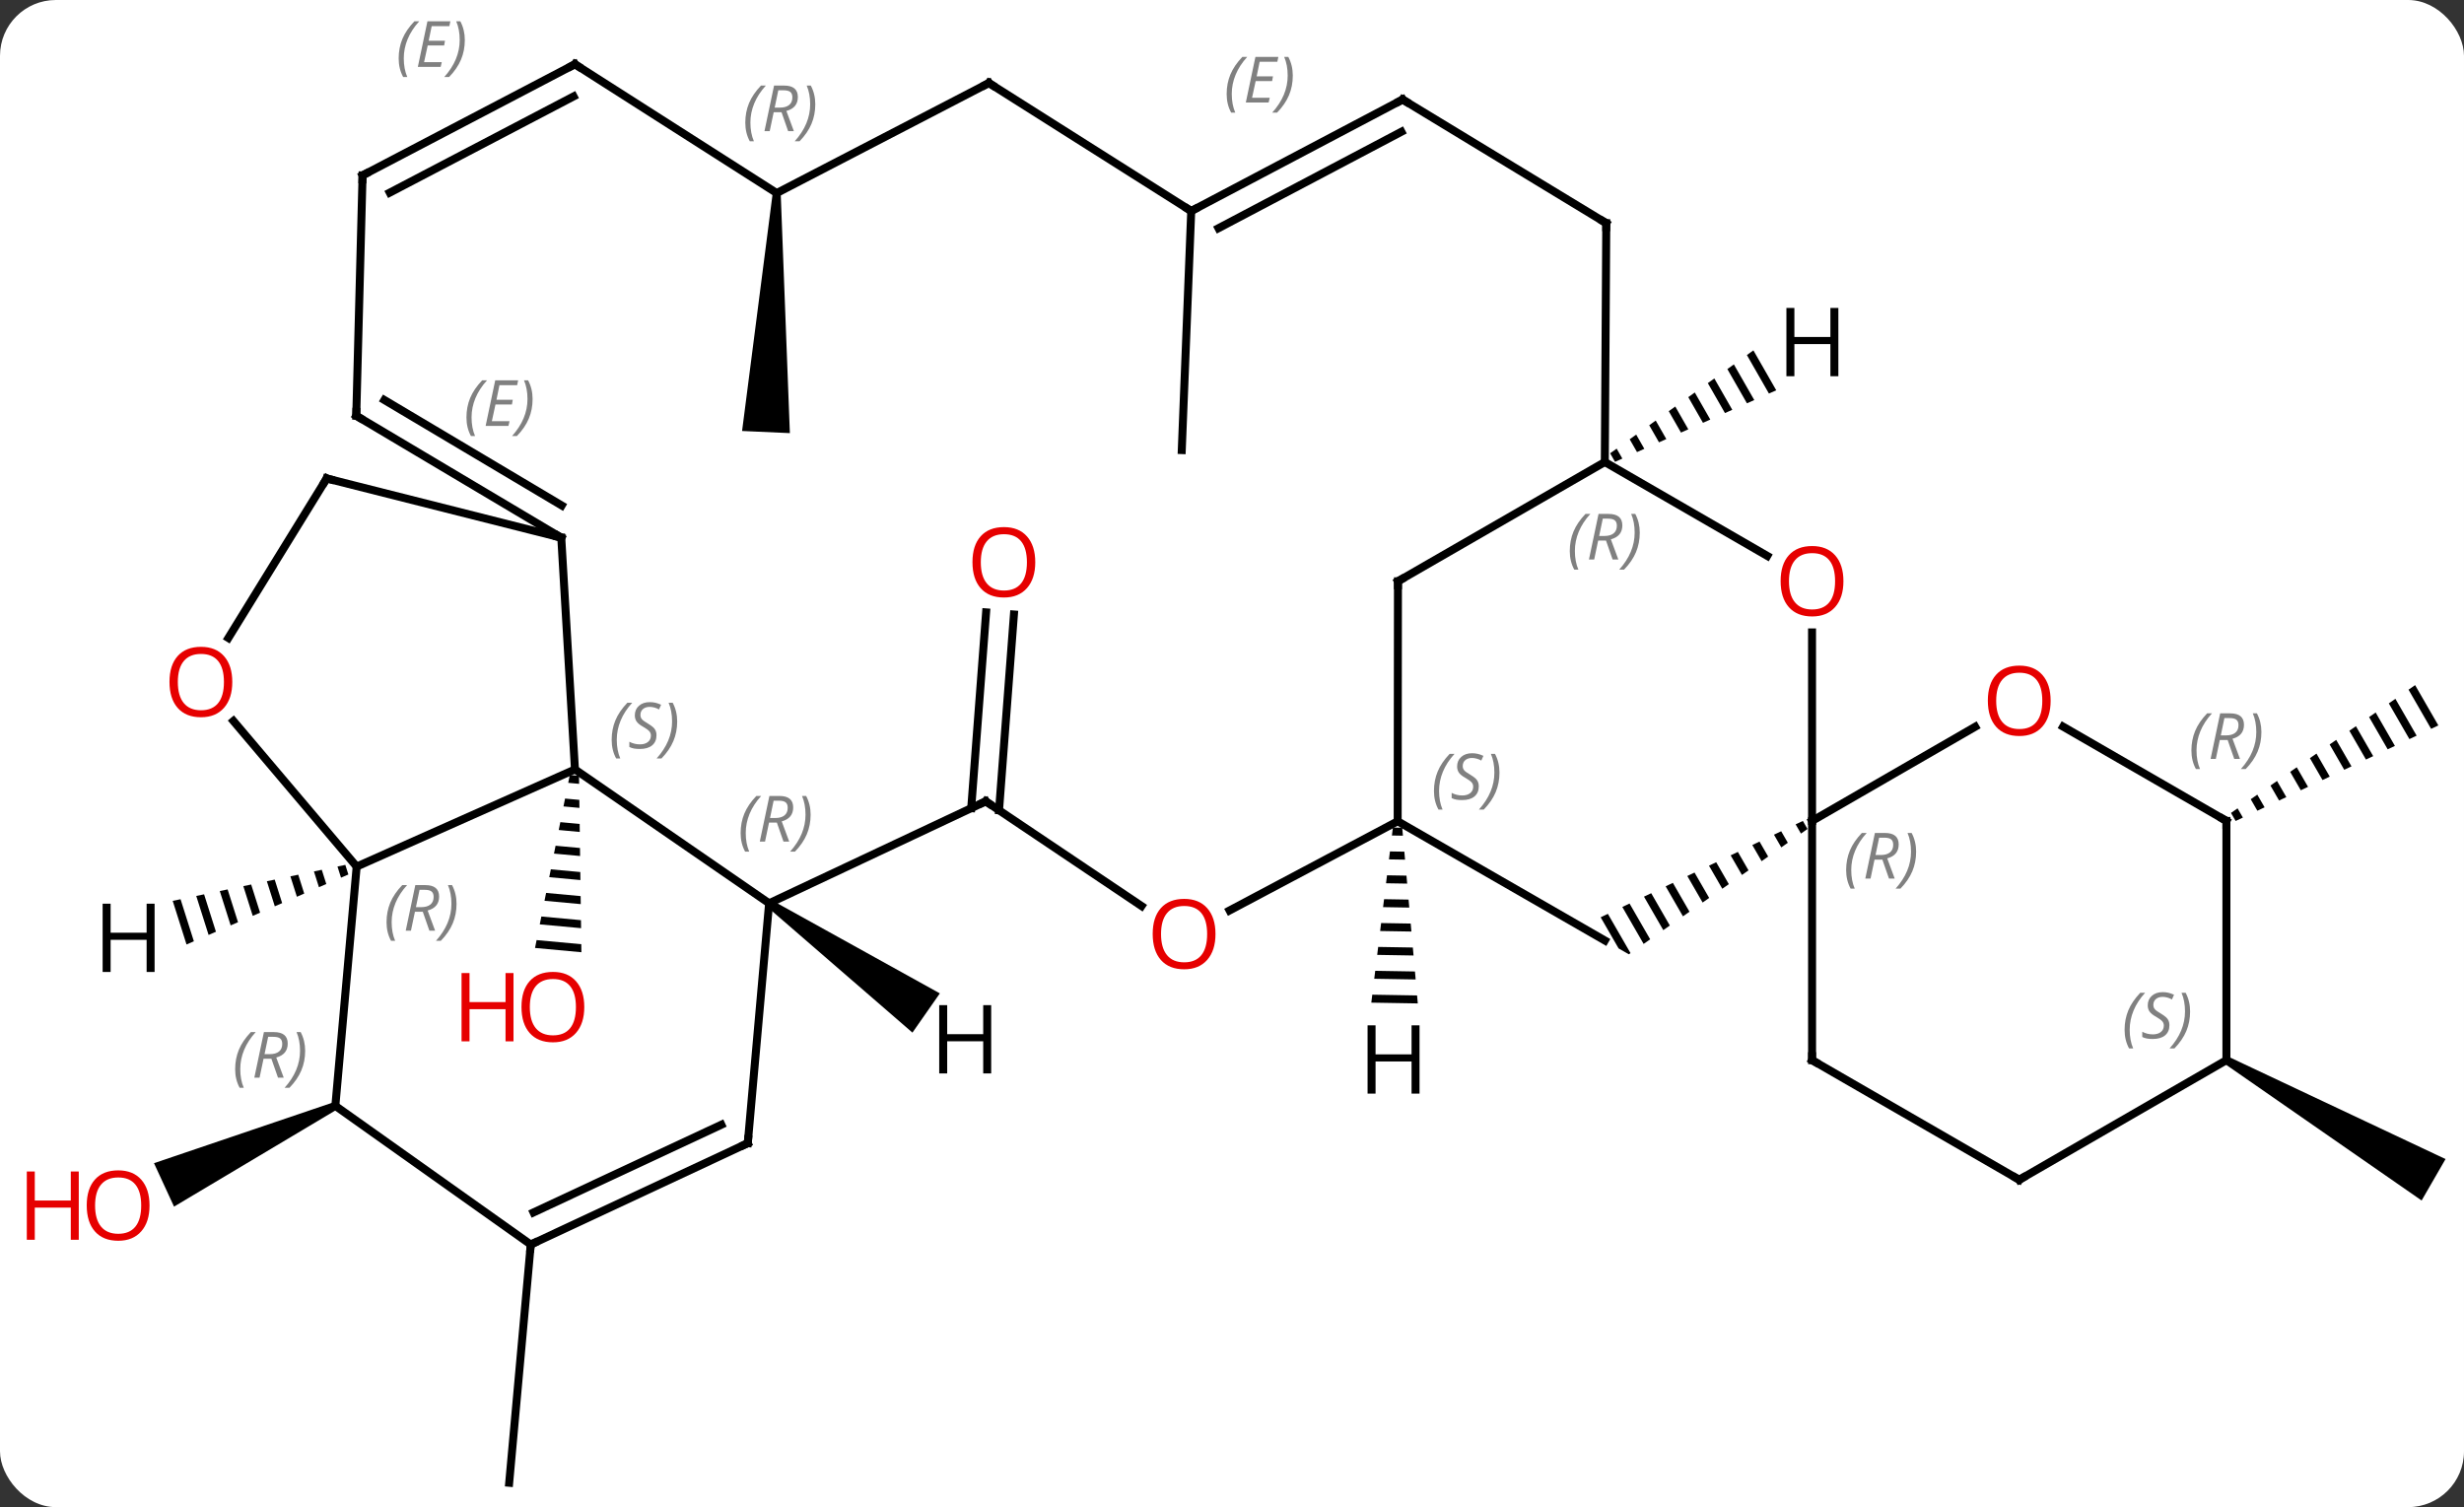 <svg width="309" viewBox="0 0 309 189" style="fill-opacity:1; color-rendering:auto; color-interpolation:auto; text-rendering:auto; stroke:black; stroke-linecap:square; stroke-miterlimit:10; shape-rendering:auto; stroke-opacity:1; fill:black; stroke-dasharray:none; font-weight:normal; stroke-width:1; font-family:'Open Sans'; font-style:normal; stroke-linejoin:miter; font-size:12; stroke-dashoffset:0; image-rendering:auto;" height="189" class="cas-substance-image" xmlns:xlink="http://www.w3.org/1999/xlink" xmlns="http://www.w3.org/2000/svg"><rect x="0" y="0" width="309" height="189" fill="#333333" stroke="none"/><svg class="cas-substance-single-component"><rect y="0" x="0" width="309" stroke="none" ry="7" rx="7" height="189" fill="white" class="cas-substance-group"/><svg y="0" x="0" width="309" viewBox="0 0 309 189" style="fill:black;" height="189" class="cas-substance-single-component-image"><svg><g><g transform="translate(160,97)" style="text-rendering:geometricPrecision; color-rendering:optimizeQuality; color-interpolation:linearRGB; stroke-linecap:butt; image-rendering:optimizeQuality;"><path style="stroke:none;" d="M142.869 -11.083 L142.045 -10.511 L144.876 -5.6 L145.784 -6.028 L142.869 -11.083 ZM140.395 -9.366 L139.571 -8.793 L142.153 -4.316 L143.06 -4.745 L140.395 -9.366 ZM137.922 -7.649 L137.097 -7.076 L139.429 -3.033 L140.337 -3.461 L137.922 -7.649 ZM135.448 -5.931 L134.623 -5.359 L136.705 -1.749 L137.613 -2.177 L135.448 -5.931 ZM132.974 -4.214 L132.149 -3.642 L132.149 -3.642 L133.981 -0.465 L134.889 -0.893 L132.974 -4.214 ZM130.5 -2.497 L129.675 -1.925 L131.257 0.819 L132.165 0.391 L130.5 -2.497 ZM128.026 -0.78 L127.201 -0.208 L128.534 2.103 L129.442 1.675 L128.026 -0.78 ZM125.552 0.937 L124.727 1.509 L125.81 3.387 L126.718 2.959 L125.552 0.937 ZM123.078 2.654 L122.254 3.227 L123.086 4.67 L123.994 4.242 L123.078 2.654 ZM120.604 4.371 L119.78 4.944 L119.78 4.944 L120.362 5.954 L121.27 5.526 L120.604 4.371 Z"/><path style="stroke:none;" d="M118.955 36.382 L119.455 35.516 L146.685 48.351 L143.685 53.547 Z"/><line y2="4.348" y1="-20.208" x2="-38.204" x1="-36.337" style="fill:none;"/><line y2="4.614" y1="-19.942" x2="-34.714" x1="-32.847" style="fill:none;"/><line y2="-70.536" y1="-40.557" x2="-10.614" x1="-11.799" style="fill:none;"/><path style="stroke:none;" d="M-88.544 0.185 L-88.742 1.171 L-87.375 1.297 L-87.389 0.292 L-88.544 0.185 ZM-89.139 3.143 L-89.337 4.129 L-87.335 4.314 L-87.348 3.308 L-87.348 3.308 L-89.139 3.143 ZM-89.733 6.101 L-89.931 7.087 L-87.294 7.331 L-87.307 6.325 L-89.733 6.101 ZM-90.328 9.059 L-90.526 10.045 L-87.253 10.347 L-87.266 9.342 L-90.328 9.059 ZM-90.923 12.017 L-91.121 13.003 L-91.121 13.003 L-87.212 13.364 L-87.226 12.358 L-90.923 12.017 ZM-91.517 14.975 L-91.716 15.961 L-91.716 15.961 L-87.171 16.381 L-87.171 16.381 L-87.185 15.375 L-87.185 15.375 L-91.517 14.975 ZM-92.112 17.933 L-92.31 18.919 L-92.31 18.919 L-87.13 19.397 L-87.13 19.397 L-87.144 18.392 L-87.144 18.392 L-92.112 17.933 ZM-92.707 20.891 L-92.905 21.877 L-87.09 22.414 L-87.09 22.414 L-87.103 21.408 L-92.707 20.891 Z"/><line y2="59.07" y1="88.947" x2="-93.441" x1="-96.144" style="fill:none;"/><path style="stroke:none;" d="M-63.094 -72.811 L-62.096 -72.766 L-60.945 -42.684 L-66.939 -42.954 Z"/><path style="stroke:none;" d="M-118.154 41.225 L-117.736 42.133 L-138.175 54.316 L-140.688 48.868 Z"/><path style="stroke:none;" d="M66.089 5.948 L65.183 6.379 L65.85 7.536 L66.672 6.959 L66.089 5.948 ZM63.372 7.243 L62.466 7.674 L63.384 9.265 L64.206 8.688 L63.372 7.243 ZM60.655 8.537 L59.749 8.969 L59.749 8.969 L60.917 10.995 L61.74 10.418 L60.655 8.537 ZM57.938 9.832 L57.033 10.264 L58.451 12.724 L58.451 12.724 L59.273 12.148 L57.938 9.832 ZM55.221 11.127 L54.316 11.559 L55.985 14.453 L56.807 13.877 L56.807 13.877 L55.221 11.127 ZM52.504 12.422 L51.599 12.854 L53.519 16.183 L54.341 15.606 L52.504 12.422 ZM49.788 13.717 L48.882 14.148 L48.882 14.148 L51.053 17.912 L51.053 17.912 L51.874 17.336 L49.788 13.717 ZM47.071 15.011 L46.165 15.443 L46.165 15.443 L48.586 19.642 L49.408 19.065 L47.071 15.011 ZM44.354 16.306 L43.448 16.738 L46.12 21.371 L46.12 21.371 L46.942 20.795 L44.354 16.306 ZM41.637 17.601 L40.731 18.033 L40.731 18.033 L42.981 21.934 L44.264 22.672 L44.476 22.524 L44.476 22.524 L41.637 17.601 Z"/><line y2="-17.693" y1="5.949" x2="67.24" x1="67.245" style="fill:none;"/><line y2="-5.862" y1="5.949" x2="87.702" x1="67.245" style="fill:none;"/><line y2="35.949" y1="5.949" x2="67.245" x1="67.245" style="fill:none;"/><line y2="5.991" y1="20.943" x2="15.276" x1="41.259" style="fill:none;"/><line y2="-39.06" y1="-27.288" x2="41.253" x1="61.626" style="fill:none;"/><line y2="5.949" y1="-5.872" x2="119.205" x1="98.73" style="fill:none;"/><line y2="50.949" y1="35.949" x2="93.225" x1="67.245" style="fill:none;"/><line y2="-24.105" y1="5.991" x2="15.312" x1="15.276" style="fill:none;"/><line y2="17.175" y1="5.991" x2="-5.804" x1="15.276" style="fill:none;"/><line y2="-24.105" y1="-39.06" x2="15.312" x1="41.253" style="fill:none;"/><line y2="-69.012" y1="-39.06" x2="41.436" x1="41.253" style="fill:none;"/><line y2="35.949" y1="5.949" x2="119.205" x1="119.205" style="fill:none;"/><line y2="35.949" y1="50.949" x2="119.205" x1="93.225" style="fill:none;"/><line y2="3.492" y1="16.617" x2="-36.384" x1="-16.845" style="fill:none;"/><line y2="-84.516" y1="-69.012" x2="15.897" x1="41.436" style="fill:none;"/><line y2="16.275" y1="3.492" x2="-63.549" x1="-36.384" style="fill:none;"/><line y2="-70.536" y1="-84.516" x2="-10.614" x1="15.897" style="fill:none;"/><line y2="-68.383" y1="-80.478" x2="-7.194" x1="15.742" style="fill:none;"/></g><g transform="translate(160,97)" style="stroke-linecap:butt; font-size:8.4px; fill:gray; text-rendering:geometricPrecision; image-rendering:optimizeQuality; color-rendering:optimizeQuality; font-family:'Open Sans'; font-style:italic; stroke:gray; color-interpolation:linearRGB;"><path style="stroke:none;" d="M-6.17 -85.207 Q-6.17 -86.536 -5.702 -87.661 Q-5.233 -88.786 -4.202 -89.864 L-3.592 -89.864 Q-4.561 -88.801 -5.045 -87.629 Q-5.53 -86.457 -5.53 -85.223 Q-5.53 -83.895 -5.092 -82.879 L-5.608 -82.879 Q-6.17 -83.911 -6.17 -85.207 ZM-0.907 -84.145 L-3.767 -84.145 L-2.563 -89.864 L0.312 -89.864 L0.187 -89.254 L-2.032 -89.254 L-2.407 -87.426 L-0.36 -87.426 L-0.47 -86.832 L-2.532 -86.832 L-2.985 -84.739 L-0.766 -84.739 L-0.907 -84.145 ZM2.124 -87.52 Q2.124 -86.192 1.648 -85.059 Q1.171 -83.926 0.156 -82.879 L-0.454 -82.879 Q1.484 -85.036 1.484 -87.52 Q1.484 -88.848 1.046 -89.864 L1.562 -89.864 Q2.124 -88.801 2.124 -87.52 Z"/><line y2="-0.51" y1="16.275" x2="-87.897" x1="-63.549" style="fill:none; stroke:black;"/><line y2="46.359" y1="16.275" x2="-66.225" x1="-63.549" style="fill:none; stroke:black;"/><line y2="-86.592" y1="-70.536" x2="-35.988" x1="-10.614" style="fill:none; stroke:black;"/><line y2="11.673" y1="-0.51" x2="-115.272" x1="-87.897" style="fill:none; stroke:black;"/><line y2="-29.571" y1="-0.51" x2="-89.613" x1="-87.897" style="fill:none; stroke:black;"/><line y2="59.07" y1="46.359" x2="-93.441" x1="-66.225" style="fill:none; stroke:black;"/><line y2="55.044" y1="44.043" x2="-93.091" x1="-69.537" style="fill:none; stroke:black;"/><line y2="-72.789" y1="-86.592" x2="-62.595" x1="-35.988" style="fill:none; stroke:black;"/><line y2="-6.584" y1="11.673" x2="-130.726" x1="-115.272" style="fill:none; stroke:black;"/><line y2="41.679" y1="11.673" x2="-117.945" x1="-115.272" style="fill:none; stroke:black;"/><line y2="-36.999" y1="-29.571" x2="-119.031" x1="-89.613" style="fill:none; stroke:black;"/><line y2="-44.862" y1="-29.571" x2="-115.323" x1="-89.613" style="fill:none; stroke:black;"/><line y2="-46.837" y1="-33.612" x2="-111.797" x1="-89.561" style="fill:none; stroke:black;"/><path style="stroke:none;" d="M-101.504 -44.647 Q-101.504 -45.975 -101.035 -47.1 Q-100.566 -48.225 -99.535 -49.303 L-98.925 -49.303 Q-99.894 -48.241 -100.379 -47.069 Q-100.863 -45.897 -100.863 -44.663 Q-100.863 -43.335 -100.425 -42.319 L-100.941 -42.319 Q-101.504 -43.35 -101.504 -44.647 ZM-96.24 -43.585 L-99.1 -43.585 L-97.897 -49.303 L-95.022 -49.303 L-95.147 -48.694 L-97.365 -48.694 L-97.74 -46.866 L-95.694 -46.866 L-95.803 -46.272 L-97.865 -46.272 L-98.319 -44.178 L-96.1 -44.178 L-96.24 -43.585 ZM-93.209 -46.96 Q-93.209 -45.632 -93.686 -44.499 Q-94.162 -43.366 -95.178 -42.319 L-95.787 -42.319 Q-93.85 -44.475 -93.85 -46.96 Q-93.85 -48.288 -94.287 -49.303 L-93.771 -49.303 Q-93.209 -48.241 -93.209 -46.96 Z"/><line y2="41.679" y1="59.07" x2="-117.945" x1="-93.441" style="fill:none; stroke:black;"/><line y2="-88.947" y1="-72.789" x2="-87.903" x1="-62.595" style="fill:none; stroke:black;"/><line y2="-36.999" y1="-16.994" x2="-119.031" x1="-131.363" style="fill:none; stroke:black;"/><line y2="-75.006" y1="-44.862" x2="-114.534" x1="-115.323" style="fill:none; stroke:black;"/><line y2="-75.006" y1="-88.947" x2="-114.534" x1="-87.903" style="fill:none; stroke:black;"/><line y2="-72.842" y1="-84.909" x2="-111.121" x1="-88.07" style="fill:none; stroke:black;"/><path style="stroke:none;" d="M-110.004 -89.672 Q-110.004 -91 -109.535 -92.125 Q-109.066 -93.25 -108.035 -94.328 L-107.426 -94.328 Q-108.394 -93.266 -108.879 -92.094 Q-109.363 -90.922 -109.363 -89.688 Q-109.363 -88.359 -108.926 -87.344 L-109.441 -87.344 Q-110.004 -88.375 -110.004 -89.672 ZM-104.74 -88.609 L-107.6 -88.609 L-106.397 -94.328 L-103.522 -94.328 L-103.647 -93.719 L-105.865 -93.719 L-106.24 -91.891 L-104.194 -91.891 L-104.303 -91.297 L-106.365 -91.297 L-106.819 -89.203 L-104.6 -89.203 L-104.74 -88.609 ZM-101.709 -91.984 Q-101.709 -90.656 -102.186 -89.523 Q-102.662 -88.391 -103.678 -87.344 L-104.287 -87.344 Q-102.35 -89.5 -102.35 -91.984 Q-102.35 -93.313 -102.787 -94.328 L-102.272 -94.328 Q-101.709 -93.266 -101.709 -91.984 Z"/><path style="fill:black; stroke:none;" d="M14.678 6.778 L14.555 7.776 L14.555 7.776 L15.935 7.8 L15.935 7.8 L15.847 6.798 L15.847 6.798 L14.678 6.778 ZM14.308 9.773 L14.185 10.771 L14.185 10.771 L16.202 10.805 L16.202 10.805 L16.113 9.803 L16.113 9.803 L14.308 9.773 ZM13.939 12.767 L13.816 13.765 L13.816 13.765 L16.468 13.809 L16.468 13.809 L16.379 12.808 L16.379 12.808 L13.939 12.767 ZM13.57 15.761 L13.446 16.759 L13.446 16.759 L16.734 16.814 L16.734 16.814 L16.645 15.813 L16.645 15.813 L13.57 15.761 ZM13.2 18.755 L13.077 19.753 L13.077 19.753 L17 19.819 L17 19.819 L16.912 18.818 L16.912 18.818 L13.2 18.755 ZM12.831 21.749 L12.708 22.747 L12.708 22.747 L17.267 22.824 L17.267 22.824 L17.178 21.823 L17.178 21.823 L12.831 21.749 ZM12.461 24.744 L12.338 25.742 L12.338 25.742 L17.533 25.829 L17.533 25.829 L17.444 24.828 L17.444 24.828 L12.461 24.744 ZM12.092 27.738 L11.969 28.736 L11.969 28.736 L17.799 28.834 L17.799 28.834 L17.71 27.833 L17.71 27.833 L12.092 27.738 Z"/><path style="fill:black; stroke:none;" d="M59.886 -53.062 L59.07 -52.475 L59.07 -52.475 L61.834 -47.648 L62.753 -48.055 L62.753 -48.055 L59.886 -53.062 ZM57.437 -51.301 L56.62 -50.715 L56.62 -50.715 L59.077 -46.424 L59.077 -46.424 L59.996 -46.832 L59.996 -46.832 L57.437 -51.301 ZM54.987 -49.541 L54.17 -48.955 L56.32 -45.201 L56.32 -45.201 L57.239 -45.609 L57.239 -45.609 L54.987 -49.541 ZM52.537 -47.781 L51.721 -47.194 L51.721 -47.194 L53.563 -43.977 L54.482 -44.385 L54.482 -44.385 L52.537 -47.781 ZM50.088 -46.021 L49.271 -45.434 L49.271 -45.434 L50.805 -42.754 L51.724 -43.162 L51.724 -43.162 L50.088 -46.021 ZM47.638 -44.26 L46.821 -43.674 L46.821 -43.674 L48.048 -41.531 L48.048 -41.531 L48.967 -41.939 L47.638 -44.26 ZM45.188 -42.5 L44.372 -41.913 L45.291 -40.307 L46.21 -40.715 L46.21 -40.715 L45.188 -42.5 ZM42.739 -40.74 L41.922 -40.153 L41.922 -40.153 L42.534 -39.084 L43.453 -39.492 L43.453 -39.492 L42.739 -40.74 Z"/><path style="fill:black; stroke:none;" d="M-63.835 16.685 L-63.263 15.865 L-42.137 27.575 L-45.574 32.494 Z"/><path style="fill:black; stroke:none;" d="M-116.694 11.461 L-117.678 11.666 L-117.235 13.064 L-116.312 12.665 L-116.694 11.461 ZM-119.646 12.076 L-120.63 12.281 L-120.63 12.281 L-120.003 14.261 L-119.08 13.862 L-119.08 13.862 L-119.646 12.076 ZM-122.598 12.691 L-123.582 12.896 L-122.77 15.457 L-121.848 15.059 L-122.598 12.691 ZM-125.55 13.307 L-126.534 13.512 L-125.538 16.654 L-124.616 16.255 L-125.55 13.307 ZM-128.502 13.922 L-129.486 14.127 L-128.306 17.851 L-127.383 17.452 L-127.383 17.452 L-128.502 13.922 ZM-131.454 14.537 L-132.438 14.742 L-131.074 19.048 L-130.151 18.649 L-131.454 14.537 ZM-134.406 15.152 L-135.39 15.357 L-133.841 20.245 L-132.919 19.846 L-132.919 19.846 L-134.406 15.152 ZM-137.358 15.767 L-138.342 15.972 L-138.342 15.972 L-136.609 21.442 L-135.687 21.043 L-137.358 15.767 Z"/></g><g transform="translate(160,97)" style="fill:rgb(230,0,0); text-rendering:geometricPrecision; color-rendering:optimizeQuality; image-rendering:optimizeQuality; font-family:'Open Sans'; stroke:rgb(230,0,0); color-interpolation:linearRGB;"><path style="stroke:none;" d="M-30.172 -26.491 Q-30.172 -24.429 -31.212 -23.249 Q-32.251 -22.069 -34.094 -22.069 Q-35.985 -22.069 -37.016 -23.233 Q-38.047 -24.398 -38.047 -26.507 Q-38.047 -28.601 -37.016 -29.749 Q-35.985 -30.898 -34.094 -30.898 Q-32.235 -30.898 -31.204 -29.726 Q-30.172 -28.554 -30.172 -26.491 ZM-37.001 -26.491 Q-37.001 -24.757 -36.258 -23.851 Q-35.516 -22.944 -34.094 -22.944 Q-32.672 -22.944 -31.946 -23.843 Q-31.219 -24.741 -31.219 -26.491 Q-31.219 -28.226 -31.946 -29.116 Q-32.672 -30.007 -34.094 -30.007 Q-35.516 -30.007 -36.258 -29.108 Q-37.001 -28.21 -37.001 -26.491 Z"/><path style="stroke:none;" d="M-86.728 29.291 Q-86.728 31.353 -87.768 32.533 Q-88.807 33.713 -90.65 33.713 Q-92.541 33.713 -93.572 32.548 Q-94.603 31.384 -94.603 29.275 Q-94.603 27.181 -93.572 26.033 Q-92.541 24.884 -90.65 24.884 Q-88.791 24.884 -87.76 26.056 Q-86.728 27.228 -86.728 29.291 ZM-93.557 29.291 Q-93.557 31.025 -92.814 31.931 Q-92.072 32.838 -90.65 32.838 Q-89.228 32.838 -88.502 31.939 Q-87.775 31.041 -87.775 29.291 Q-87.775 27.556 -88.502 26.666 Q-89.228 25.775 -90.65 25.775 Q-92.072 25.775 -92.814 26.674 Q-93.557 27.572 -93.557 29.291 Z"/><path style="stroke:none;" d="M-95.603 33.588 L-96.603 33.588 L-96.603 29.556 L-101.119 29.556 L-101.119 33.588 L-102.119 33.588 L-102.119 25.025 L-101.119 25.025 L-101.119 28.666 L-96.603 28.666 L-96.603 25.025 L-95.603 25.025 L-95.603 33.588 Z"/><path style="stroke:none;" d="M-141.248 54.176 Q-141.248 56.238 -142.287 57.418 Q-143.326 58.598 -145.169 58.598 Q-147.06 58.598 -148.091 57.434 Q-149.123 56.269 -149.123 54.16 Q-149.123 52.066 -148.091 50.918 Q-147.06 49.769 -145.169 49.769 Q-143.31 49.769 -142.279 50.941 Q-141.248 52.113 -141.248 54.176 ZM-148.076 54.176 Q-148.076 55.91 -147.333 56.816 Q-146.591 57.723 -145.169 57.723 Q-143.748 57.723 -143.021 56.824 Q-142.294 55.926 -142.294 54.176 Q-142.294 52.441 -143.021 51.551 Q-143.748 50.66 -145.169 50.66 Q-146.591 50.66 -147.333 51.559 Q-148.076 52.457 -148.076 54.176 Z"/><path style="stroke:none;" d="M-150.123 58.473 L-151.123 58.473 L-151.123 54.441 L-155.638 54.441 L-155.638 58.473 L-156.638 58.473 L-156.638 49.91 L-155.638 49.91 L-155.638 53.551 L-151.123 53.551 L-151.123 49.91 L-150.123 49.91 L-150.123 58.473 Z"/></g><g transform="translate(160,97)" style="font-size:8.4px; fill:gray; text-rendering:geometricPrecision; image-rendering:optimizeQuality; color-rendering:optimizeQuality; font-family:'Open Sans'; font-style:italic; stroke:gray; color-interpolation:linearRGB;"><path style="stroke:none;" d="M71.517 12.113 Q71.517 10.785 71.985 9.66 Q72.454 8.535 73.485 7.457 L74.095 7.457 Q73.126 8.519 72.642 9.691 Q72.157 10.863 72.157 12.097 Q72.157 13.425 72.595 14.441 L72.079 14.441 Q71.517 13.41 71.517 12.113 ZM75.077 10.8 L74.577 13.175 L73.92 13.175 L75.124 7.457 L76.374 7.457 Q78.108 7.457 78.108 8.894 Q78.108 10.254 76.67 10.644 L77.608 13.175 L76.889 13.175 L76.061 10.8 L75.077 10.8 ZM75.655 8.05 Q75.264 9.972 75.202 10.222 L75.858 10.222 Q76.608 10.222 77.014 9.894 Q77.42 9.566 77.42 8.941 Q77.42 8.472 77.163 8.261 Q76.905 8.05 76.311 8.05 L75.655 8.05 ZM80.294 9.8 Q80.294 11.129 79.817 12.261 Q79.341 13.394 78.325 14.441 L77.716 14.441 Q79.653 12.285 79.653 9.8 Q79.653 8.472 79.216 7.457 L79.731 7.457 Q80.294 8.519 80.294 9.8 Z"/></g><g transform="translate(160,97)" style="fill:rgb(230,0,0); text-rendering:geometricPrecision; color-rendering:optimizeQuality; image-rendering:optimizeQuality; font-family:'Open Sans'; stroke:rgb(230,0,0); color-interpolation:linearRGB;"><path style="stroke:none;" d="M71.177 -24.115 Q71.177 -22.053 70.137 -20.873 Q69.098 -19.693 67.255 -19.693 Q65.364 -19.693 64.333 -20.858 Q63.301 -22.022 63.301 -24.131 Q63.301 -26.225 64.333 -27.373 Q65.364 -28.522 67.255 -28.522 Q69.114 -28.522 70.145 -27.35 Q71.177 -26.178 71.177 -24.115 ZM64.348 -24.115 Q64.348 -22.381 65.091 -21.475 Q65.833 -20.568 67.255 -20.568 Q68.677 -20.568 69.403 -21.467 Q70.13 -22.365 70.13 -24.115 Q70.13 -25.85 69.403 -26.74 Q68.677 -27.631 67.255 -27.631 Q65.833 -27.631 65.091 -26.733 Q64.348 -25.834 64.348 -24.115 Z"/><path style="stroke:none;" d="M97.162 -9.121 Q97.162 -7.059 96.123 -5.879 Q95.084 -4.699 93.241 -4.699 Q91.35 -4.699 90.319 -5.864 Q89.287 -7.028 89.287 -9.137 Q89.287 -11.231 90.319 -12.379 Q91.35 -13.528 93.241 -13.528 Q95.1 -13.528 96.131 -12.356 Q97.162 -11.184 97.162 -9.121 ZM90.334 -9.121 Q90.334 -7.387 91.077 -6.481 Q91.819 -5.574 93.241 -5.574 Q94.662 -5.574 95.389 -6.473 Q96.116 -7.371 96.116 -9.121 Q96.116 -10.856 95.389 -11.746 Q94.662 -12.637 93.241 -12.637 Q91.819 -12.637 91.077 -11.739 Q90.334 -10.84 90.334 -9.121 Z"/></g><g transform="translate(160,97)" style="stroke-linecap:butt; text-rendering:geometricPrecision; color-rendering:optimizeQuality; image-rendering:optimizeQuality; font-family:'Open Sans'; color-interpolation:linearRGB; stroke-miterlimit:5;"><path style="fill:none;" d="M67.245 35.449 L67.245 35.949 L67.678 36.199"/></g><g transform="translate(160,97)" style="stroke-linecap:butt; font-size:8.4px; fill:gray; text-rendering:geometricPrecision; image-rendering:optimizeQuality; color-rendering:optimizeQuality; font-family:'Open Sans'; font-style:italic; stroke:gray; color-interpolation:linearRGB; stroke-miterlimit:5;"><path style="stroke:none;" d="M19.827 2.193 Q19.827 0.865 20.296 -0.26 Q20.765 -1.385 21.796 -2.463 L22.405 -2.463 Q21.436 -1.401 20.952 -0.229 Q20.468 0.943 20.468 2.178 Q20.468 3.506 20.905 4.521 L20.39 4.521 Q19.827 3.49 19.827 2.193 ZM25.45 1.599 Q25.45 2.428 24.903 2.881 Q24.356 3.334 23.356 3.334 Q22.95 3.334 22.637 3.279 Q22.325 3.224 22.044 3.084 L22.044 2.428 Q22.669 2.756 23.372 2.756 Q23.997 2.756 24.372 2.459 Q24.747 2.162 24.747 1.646 Q24.747 1.334 24.544 1.107 Q24.34 0.881 23.778 0.552 Q23.184 0.224 22.957 -0.104 Q22.731 -0.432 22.731 -0.885 Q22.731 -1.619 23.247 -2.08 Q23.762 -2.541 24.606 -2.541 Q24.981 -2.541 25.317 -2.463 Q25.653 -2.385 26.028 -2.213 L25.762 -1.619 Q25.512 -1.776 25.192 -1.861 Q24.872 -1.948 24.606 -1.948 Q24.075 -1.948 23.754 -1.674 Q23.434 -1.401 23.434 -0.932 Q23.434 -0.729 23.504 -0.58 Q23.575 -0.432 23.715 -0.299 Q23.856 -0.166 24.278 0.084 Q24.84 0.427 25.044 0.623 Q25.247 0.818 25.348 1.052 Q25.45 1.287 25.45 1.599 ZM28.044 -0.119 Q28.044 1.209 27.568 2.342 Q27.091 3.474 26.076 4.521 L25.466 4.521 Q27.404 2.365 27.404 -0.119 Q27.404 -1.448 26.966 -2.463 L27.482 -2.463 Q28.044 -1.401 28.044 -0.119 Z"/><path style="stroke:none;" d="M36.859 -27.896 Q36.859 -29.224 37.328 -30.349 Q37.797 -31.474 38.828 -32.552 L39.438 -32.552 Q38.469 -31.49 37.984 -30.318 Q37.5 -29.146 37.5 -27.912 Q37.5 -26.583 37.938 -25.568 L37.422 -25.568 Q36.859 -26.599 36.859 -27.896 ZM40.419 -29.208 L39.919 -26.833 L39.263 -26.833 L40.466 -32.552 L41.716 -32.552 Q43.451 -32.552 43.451 -31.115 Q43.451 -29.755 42.013 -29.365 L42.951 -26.833 L42.232 -26.833 L41.404 -29.208 L40.419 -29.208 ZM40.998 -31.958 Q40.607 -30.037 40.544 -29.787 L41.201 -29.787 Q41.951 -29.787 42.357 -30.115 Q42.763 -30.443 42.763 -31.068 Q42.763 -31.537 42.505 -31.747 Q42.248 -31.958 41.654 -31.958 L40.998 -31.958 ZM45.637 -30.208 Q45.637 -28.88 45.16 -27.747 Q44.684 -26.615 43.668 -25.568 L43.059 -25.568 Q44.996 -27.724 44.996 -30.208 Q44.996 -31.537 44.559 -32.552 L45.074 -32.552 Q45.637 -31.49 45.637 -30.208 Z"/><path style="fill:none; stroke:black;" d="M118.772 5.699 L119.205 5.949 L119.205 6.449"/><path style="stroke:none;" d="M114.816 -2.887 Q114.816 -4.215 115.285 -5.34 Q115.754 -6.465 116.785 -7.543 L117.394 -7.543 Q116.426 -6.481 115.941 -5.309 Q115.457 -4.137 115.457 -2.903 Q115.457 -1.574 115.894 -0.559 L115.379 -0.559 Q114.816 -1.59 114.816 -2.887 ZM118.376 -4.199 L117.876 -1.824 L117.22 -1.824 L118.423 -7.543 L119.673 -7.543 Q121.408 -7.543 121.408 -6.106 Q121.408 -4.746 119.97 -4.356 L120.908 -1.824 L120.189 -1.824 L119.361 -4.199 L118.376 -4.199 ZM118.954 -6.949 Q118.564 -5.028 118.501 -4.778 L119.158 -4.778 Q119.908 -4.778 120.314 -5.106 Q120.72 -5.434 120.72 -6.059 Q120.72 -6.528 120.462 -6.739 Q120.204 -6.949 119.611 -6.949 L118.954 -6.949 ZM123.594 -5.199 Q123.594 -3.871 123.117 -2.739 Q122.641 -1.606 121.625 -0.559 L121.016 -0.559 Q122.953 -2.715 122.953 -5.199 Q122.953 -6.528 122.516 -7.543 L123.031 -7.543 Q123.594 -6.481 123.594 -5.199 Z"/><path style="fill:none; stroke:black;" d="M92.792 50.699 L93.225 50.949 L93.658 50.699"/><path style="fill:none; stroke:black;" d="M15.311 -23.605 L15.312 -24.105 L15.745 -24.355"/></g><g transform="translate(160,97)" style="stroke-linecap:butt; fill:rgb(230,0,0); text-rendering:geometricPrecision; color-rendering:optimizeQuality; image-rendering:optimizeQuality; font-family:'Open Sans'; stroke:rgb(230,0,0); color-interpolation:linearRGB; stroke-miterlimit:5;"><path style="stroke:none;" d="M-7.571 20.132 Q-7.571 22.194 -8.61 23.374 Q-9.649 24.554 -11.492 24.554 Q-13.383 24.554 -14.414 23.39 Q-15.445 22.225 -15.445 20.116 Q-15.445 18.022 -14.414 16.874 Q-13.383 15.725 -11.492 15.725 Q-9.633 15.725 -8.602 16.897 Q-7.571 18.069 -7.571 20.132 ZM-14.399 20.132 Q-14.399 21.866 -13.656 22.772 Q-12.914 23.679 -11.492 23.679 Q-10.07 23.679 -9.344 22.78 Q-8.617 21.882 -8.617 20.132 Q-8.617 18.397 -9.344 17.507 Q-10.07 16.616 -11.492 16.616 Q-12.914 16.616 -13.656 17.515 Q-14.399 18.413 -14.399 20.132 Z"/><path style="fill:none; stroke:black;" d="M41.433 -68.512 L41.436 -69.012 L41.009 -69.272"/></g><g transform="translate(160,97)" style="stroke-linecap:butt; font-size:8.4px; fill:gray; text-rendering:geometricPrecision; image-rendering:optimizeQuality; color-rendering:optimizeQuality; font-family:'Open Sans'; font-style:italic; stroke:gray; color-interpolation:linearRGB; stroke-miterlimit:5;"><path style="stroke:none;" d="M106.436 32.152 Q106.436 30.824 106.905 29.699 Q107.374 28.574 108.405 27.496 L109.014 27.496 Q108.046 28.558 107.561 29.73 Q107.077 30.902 107.077 32.136 Q107.077 33.465 107.514 34.48 L106.999 34.48 Q106.436 33.449 106.436 32.152 ZM112.059 31.558 Q112.059 32.386 111.512 32.84 Q110.965 33.293 109.965 33.293 Q109.559 33.293 109.246 33.238 Q108.934 33.183 108.653 33.043 L108.653 32.386 Q109.278 32.715 109.981 32.715 Q110.606 32.715 110.981 32.418 Q111.356 32.121 111.356 31.605 Q111.356 31.293 111.153 31.066 Q110.95 30.84 110.387 30.511 Q109.793 30.183 109.567 29.855 Q109.34 29.527 109.34 29.074 Q109.34 28.34 109.856 27.879 Q110.371 27.418 111.215 27.418 Q111.59 27.418 111.926 27.496 Q112.262 27.574 112.637 27.746 L112.371 28.34 Q112.121 28.183 111.801 28.097 Q111.481 28.011 111.215 28.011 Q110.684 28.011 110.364 28.285 Q110.043 28.558 110.043 29.027 Q110.043 29.23 110.114 29.379 Q110.184 29.527 110.325 29.66 Q110.465 29.793 110.887 30.043 Q111.45 30.386 111.653 30.582 Q111.856 30.777 111.957 31.011 Q112.059 31.246 112.059 31.558 ZM114.653 29.84 Q114.653 31.168 114.177 32.3 Q113.7 33.433 112.685 34.48 L112.075 34.48 Q114.013 32.324 114.013 29.84 Q114.013 28.511 113.575 27.496 L114.091 27.496 Q114.653 28.558 114.653 29.84 Z"/><path style="fill:none; stroke:black;" d="M-35.969 3.771 L-36.384 3.492 L-36.836 3.705"/><path style="fill:none; stroke:black;" d="M16.324 -84.257 L15.897 -84.516 L15.455 -84.283"/><path style="stroke:none;" d="M-67.12 7.473 Q-67.12 6.144 -66.651 5.019 Q-66.182 3.894 -65.151 2.816 L-64.542 2.816 Q-65.51 3.879 -65.995 5.051 Q-66.479 6.223 -66.479 7.457 Q-66.479 8.785 -66.042 9.801 L-66.557 9.801 Q-67.12 8.769 -67.12 7.473 ZM-63.56 6.16 L-64.06 8.535 L-64.716 8.535 L-63.513 2.816 L-62.263 2.816 Q-60.529 2.816 -60.529 4.254 Q-60.529 5.613 -61.966 6.004 L-61.029 8.535 L-61.747 8.535 L-62.575 6.16 L-63.56 6.16 ZM-62.982 3.41 Q-63.372 5.332 -63.435 5.582 L-62.779 5.582 Q-62.029 5.582 -61.622 5.254 Q-61.216 4.926 -61.216 4.301 Q-61.216 3.832 -61.474 3.621 Q-61.732 3.41 -62.325 3.41 L-62.982 3.41 ZM-58.343 5.16 Q-58.343 6.488 -58.819 7.621 Q-59.296 8.754 -60.311 9.801 L-60.921 9.801 Q-58.983 7.644 -58.983 5.16 Q-58.983 3.832 -59.421 2.816 L-58.905 2.816 Q-58.343 3.879 -58.343 5.16 Z"/><path style="fill:none; stroke:black;" d="M-10.172 -70.769 L-10.614 -70.536 L-11.037 -70.803"/><path style="stroke:none;" d="M-83.293 -4.216 Q-83.293 -5.544 -82.825 -6.669 Q-82.356 -7.794 -81.325 -8.872 L-80.715 -8.872 Q-81.684 -7.809 -82.168 -6.638 Q-82.653 -5.466 -82.653 -4.231 Q-82.653 -2.903 -82.215 -1.888 L-82.731 -1.888 Q-83.293 -2.919 -83.293 -4.216 ZM-77.671 -4.809 Q-77.671 -3.981 -78.218 -3.528 Q-78.764 -3.075 -79.764 -3.075 Q-80.171 -3.075 -80.483 -3.13 Q-80.796 -3.184 -81.077 -3.325 L-81.077 -3.981 Q-80.452 -3.653 -79.749 -3.653 Q-79.124 -3.653 -78.749 -3.95 Q-78.374 -4.247 -78.374 -4.763 Q-78.374 -5.075 -78.577 -5.302 Q-78.78 -5.528 -79.343 -5.856 Q-79.936 -6.184 -80.163 -6.513 Q-80.389 -6.841 -80.389 -7.294 Q-80.389 -8.028 -79.874 -8.489 Q-79.358 -8.95 -78.514 -8.95 Q-78.139 -8.95 -77.803 -8.872 Q-77.468 -8.794 -77.093 -8.622 L-77.358 -8.028 Q-77.608 -8.184 -77.928 -8.27 Q-78.249 -8.356 -78.514 -8.356 Q-79.046 -8.356 -79.366 -8.083 Q-79.686 -7.809 -79.686 -7.341 Q-79.686 -7.138 -79.616 -6.989 Q-79.546 -6.841 -79.405 -6.708 Q-79.264 -6.575 -78.843 -6.325 Q-78.28 -5.981 -78.077 -5.786 Q-77.874 -5.591 -77.772 -5.356 Q-77.671 -5.122 -77.671 -4.809 ZM-75.076 -6.528 Q-75.076 -5.2 -75.553 -4.067 Q-76.029 -2.934 -77.045 -1.888 L-77.654 -1.888 Q-75.717 -4.044 -75.717 -6.528 Q-75.717 -7.856 -76.154 -8.872 L-75.639 -8.872 Q-75.076 -7.809 -75.076 -6.528 Z"/><path style="fill:none; stroke:black;" d="M-66.181 45.861 L-66.225 46.359 L-66.678 46.571"/><path style="fill:none; stroke:black;" d="M-35.566 -86.325 L-35.988 -86.592 L-36.432 -86.362"/><path style="stroke:none;" d="M-111.525 18.651 Q-111.525 17.323 -111.056 16.198 Q-110.587 15.073 -109.556 13.995 L-108.946 13.995 Q-109.915 15.057 -110.4 16.229 Q-110.884 17.401 -110.884 18.636 Q-110.884 19.964 -110.446 20.979 L-110.962 20.979 Q-111.525 19.948 -111.525 18.651 ZM-107.965 17.339 L-108.465 19.714 L-109.121 19.714 L-107.918 13.995 L-106.668 13.995 Q-104.933 13.995 -104.933 15.432 Q-104.933 16.792 -106.371 17.182 L-105.433 19.714 L-106.152 19.714 L-106.98 17.339 L-107.965 17.339 ZM-107.386 14.589 Q-107.777 16.511 -107.84 16.761 L-107.183 16.761 Q-106.433 16.761 -106.027 16.432 Q-105.621 16.104 -105.621 15.479 Q-105.621 15.011 -105.879 14.8 Q-106.136 14.589 -106.73 14.589 L-107.386 14.589 ZM-102.747 16.339 Q-102.747 17.667 -103.224 18.8 Q-103.7 19.932 -104.716 20.979 L-105.325 20.979 Q-103.388 18.823 -103.388 16.339 Q-103.388 15.011 -103.825 13.995 L-103.31 13.995 Q-102.747 15.057 -102.747 16.339 Z"/><path style="fill:none; stroke:black;" d="M-90.043 -29.827 L-89.613 -29.571 L-90.098 -29.693"/><path style="fill:none; stroke:black;" d="M-92.988 58.858 L-93.441 59.07 L-93.486 59.568"/><path style="stroke:none;" d="M-66.535 -81.615 Q-66.535 -82.943 -66.067 -84.068 Q-65.598 -85.193 -64.567 -86.271 L-63.957 -86.271 Q-64.926 -85.209 -65.41 -84.037 Q-65.895 -82.865 -65.895 -81.63 Q-65.895 -80.302 -65.457 -79.287 L-65.973 -79.287 Q-66.535 -80.318 -66.535 -81.615 ZM-62.975 -82.927 L-63.475 -80.552 L-64.132 -80.552 L-62.928 -86.271 L-61.678 -86.271 Q-59.944 -86.271 -59.944 -84.834 Q-59.944 -83.474 -61.382 -83.084 L-60.444 -80.552 L-61.163 -80.552 L-61.991 -82.927 L-62.975 -82.927 ZM-62.397 -85.677 Q-62.788 -83.755 -62.85 -83.505 L-62.194 -83.505 Q-61.444 -83.505 -61.038 -83.834 Q-60.632 -84.162 -60.632 -84.787 Q-60.632 -85.255 -60.889 -85.466 Q-61.147 -85.677 -61.741 -85.677 L-62.397 -85.677 ZM-57.758 -83.927 Q-57.758 -82.599 -58.235 -81.466 Q-58.711 -80.334 -59.727 -79.287 L-60.336 -79.287 Q-58.399 -81.443 -58.399 -83.927 Q-58.399 -85.255 -58.836 -86.271 L-58.321 -86.271 Q-57.758 -85.209 -57.758 -83.927 Z"/></g><g transform="translate(160,97)" style="stroke-linecap:butt; fill:rgb(230,0,0); text-rendering:geometricPrecision; color-rendering:optimizeQuality; image-rendering:optimizeQuality; font-family:'Open Sans'; stroke:rgb(230,0,0); color-interpolation:linearRGB; stroke-miterlimit:5;"><path style="stroke:none;" d="M-130.87 -11.476 Q-130.87 -9.414 -131.91 -8.234 Q-132.949 -7.054 -134.792 -7.054 Q-136.683 -7.054 -137.714 -8.219 Q-138.745 -9.383 -138.745 -11.492 Q-138.745 -13.586 -137.714 -14.734 Q-136.683 -15.883 -134.792 -15.883 Q-132.933 -15.883 -131.902 -14.711 Q-130.87 -13.539 -130.87 -11.476 ZM-137.699 -11.476 Q-137.699 -9.742 -136.956 -8.836 Q-136.214 -7.929 -134.792 -7.929 Q-133.37 -7.929 -132.644 -8.828 Q-131.917 -9.726 -131.917 -11.476 Q-131.917 -13.211 -132.644 -14.101 Q-133.37 -14.992 -134.792 -14.992 Q-136.214 -14.992 -136.956 -14.094 Q-137.699 -13.195 -137.699 -11.476 Z"/></g><g transform="translate(160,97)" style="stroke-linecap:butt; font-size:8.4px; fill:gray; text-rendering:geometricPrecision; image-rendering:optimizeQuality; color-rendering:optimizeQuality; font-family:'Open Sans'; font-style:italic; stroke:gray; color-interpolation:linearRGB; stroke-miterlimit:5;"><path style="stroke:none;" d="M-130.51 37.085 Q-130.51 35.757 -130.041 34.632 Q-129.572 33.507 -128.541 32.429 L-127.931 32.429 Q-128.9 33.491 -129.385 34.663 Q-129.869 35.835 -129.869 37.069 Q-129.869 38.398 -129.431 39.413 L-129.947 39.413 Q-130.51 38.382 -130.51 37.085 ZM-126.95 35.773 L-127.45 38.148 L-128.106 38.148 L-126.903 32.429 L-125.653 32.429 Q-123.918 32.429 -123.918 33.866 Q-123.918 35.226 -125.356 35.616 L-124.418 38.148 L-125.137 38.148 L-125.965 35.773 L-126.95 35.773 ZM-126.371 33.023 Q-126.762 34.944 -126.825 35.194 L-126.168 35.194 Q-125.418 35.194 -125.012 34.866 Q-124.606 34.538 -124.606 33.913 Q-124.606 33.444 -124.864 33.233 Q-125.121 33.023 -125.715 33.023 L-126.371 33.023 ZM-121.732 34.773 Q-121.732 36.101 -122.209 37.233 Q-122.685 38.366 -123.701 39.413 L-124.31 39.413 Q-122.373 37.257 -122.373 34.773 Q-122.373 33.444 -122.81 32.429 L-122.295 32.429 Q-121.732 33.491 -121.732 34.773 Z"/><path style="fill:none; stroke:black;" d="M-118.546 -36.877 L-119.031 -36.999 L-119.293 -36.573"/><path style="fill:none; stroke:black;" d="M-114.893 -44.606 L-115.323 -44.862 L-115.31 -45.362"/><path style="fill:none; stroke:black;" d="M-87.482 -88.678 L-87.903 -88.947 L-88.346 -88.715"/><path style="fill:none; stroke:black;" d="M-114.547 -74.506 L-114.534 -75.006 L-114.091 -75.238"/></g><g transform="translate(160,97)" style="stroke-linecap:butt; text-rendering:geometricPrecision; color-rendering:optimizeQuality; image-rendering:optimizeQuality; font-family:'Open Sans'; color-interpolation:linearRGB; stroke-miterlimit:5;"><path style="stroke:none;" d="M18.018 40.144 L17.018 40.144 L17.018 36.113 L12.502 36.113 L12.502 40.144 L11.502 40.144 L11.502 31.582 L12.502 31.582 L12.502 35.222 L17.018 35.222 L17.018 31.582 L18.018 31.582 L18.018 40.144 Z"/><path style="stroke:none;" d="M70.542 -49.82 L69.542 -49.82 L69.542 -53.851 L65.026 -53.851 L65.026 -49.82 L64.026 -49.82 L64.026 -58.382 L65.026 -58.382 L65.026 -54.742 L69.542 -54.742 L69.542 -58.382 L70.542 -58.382 L70.542 -49.82 Z"/><path style="stroke:none;" d="M-35.7 37.612 L-36.7 37.612 L-36.7 33.581 L-41.216 33.581 L-41.216 37.612 L-42.216 37.612 L-42.216 29.05 L-41.216 29.05 L-41.216 32.69 L-36.7 32.69 L-36.7 29.05 L-35.7 29.05 L-35.7 37.612 Z"/><path style="stroke:none;" d="M-140.613 24.889 L-141.613 24.889 L-141.613 20.858 L-146.129 20.858 L-146.129 24.889 L-147.129 24.889 L-147.129 16.327 L-146.129 16.327 L-146.129 19.967 L-141.613 19.967 L-141.613 16.327 L-140.613 16.327 L-140.613 24.889 Z"/></g></g></svg></svg></svg></svg>